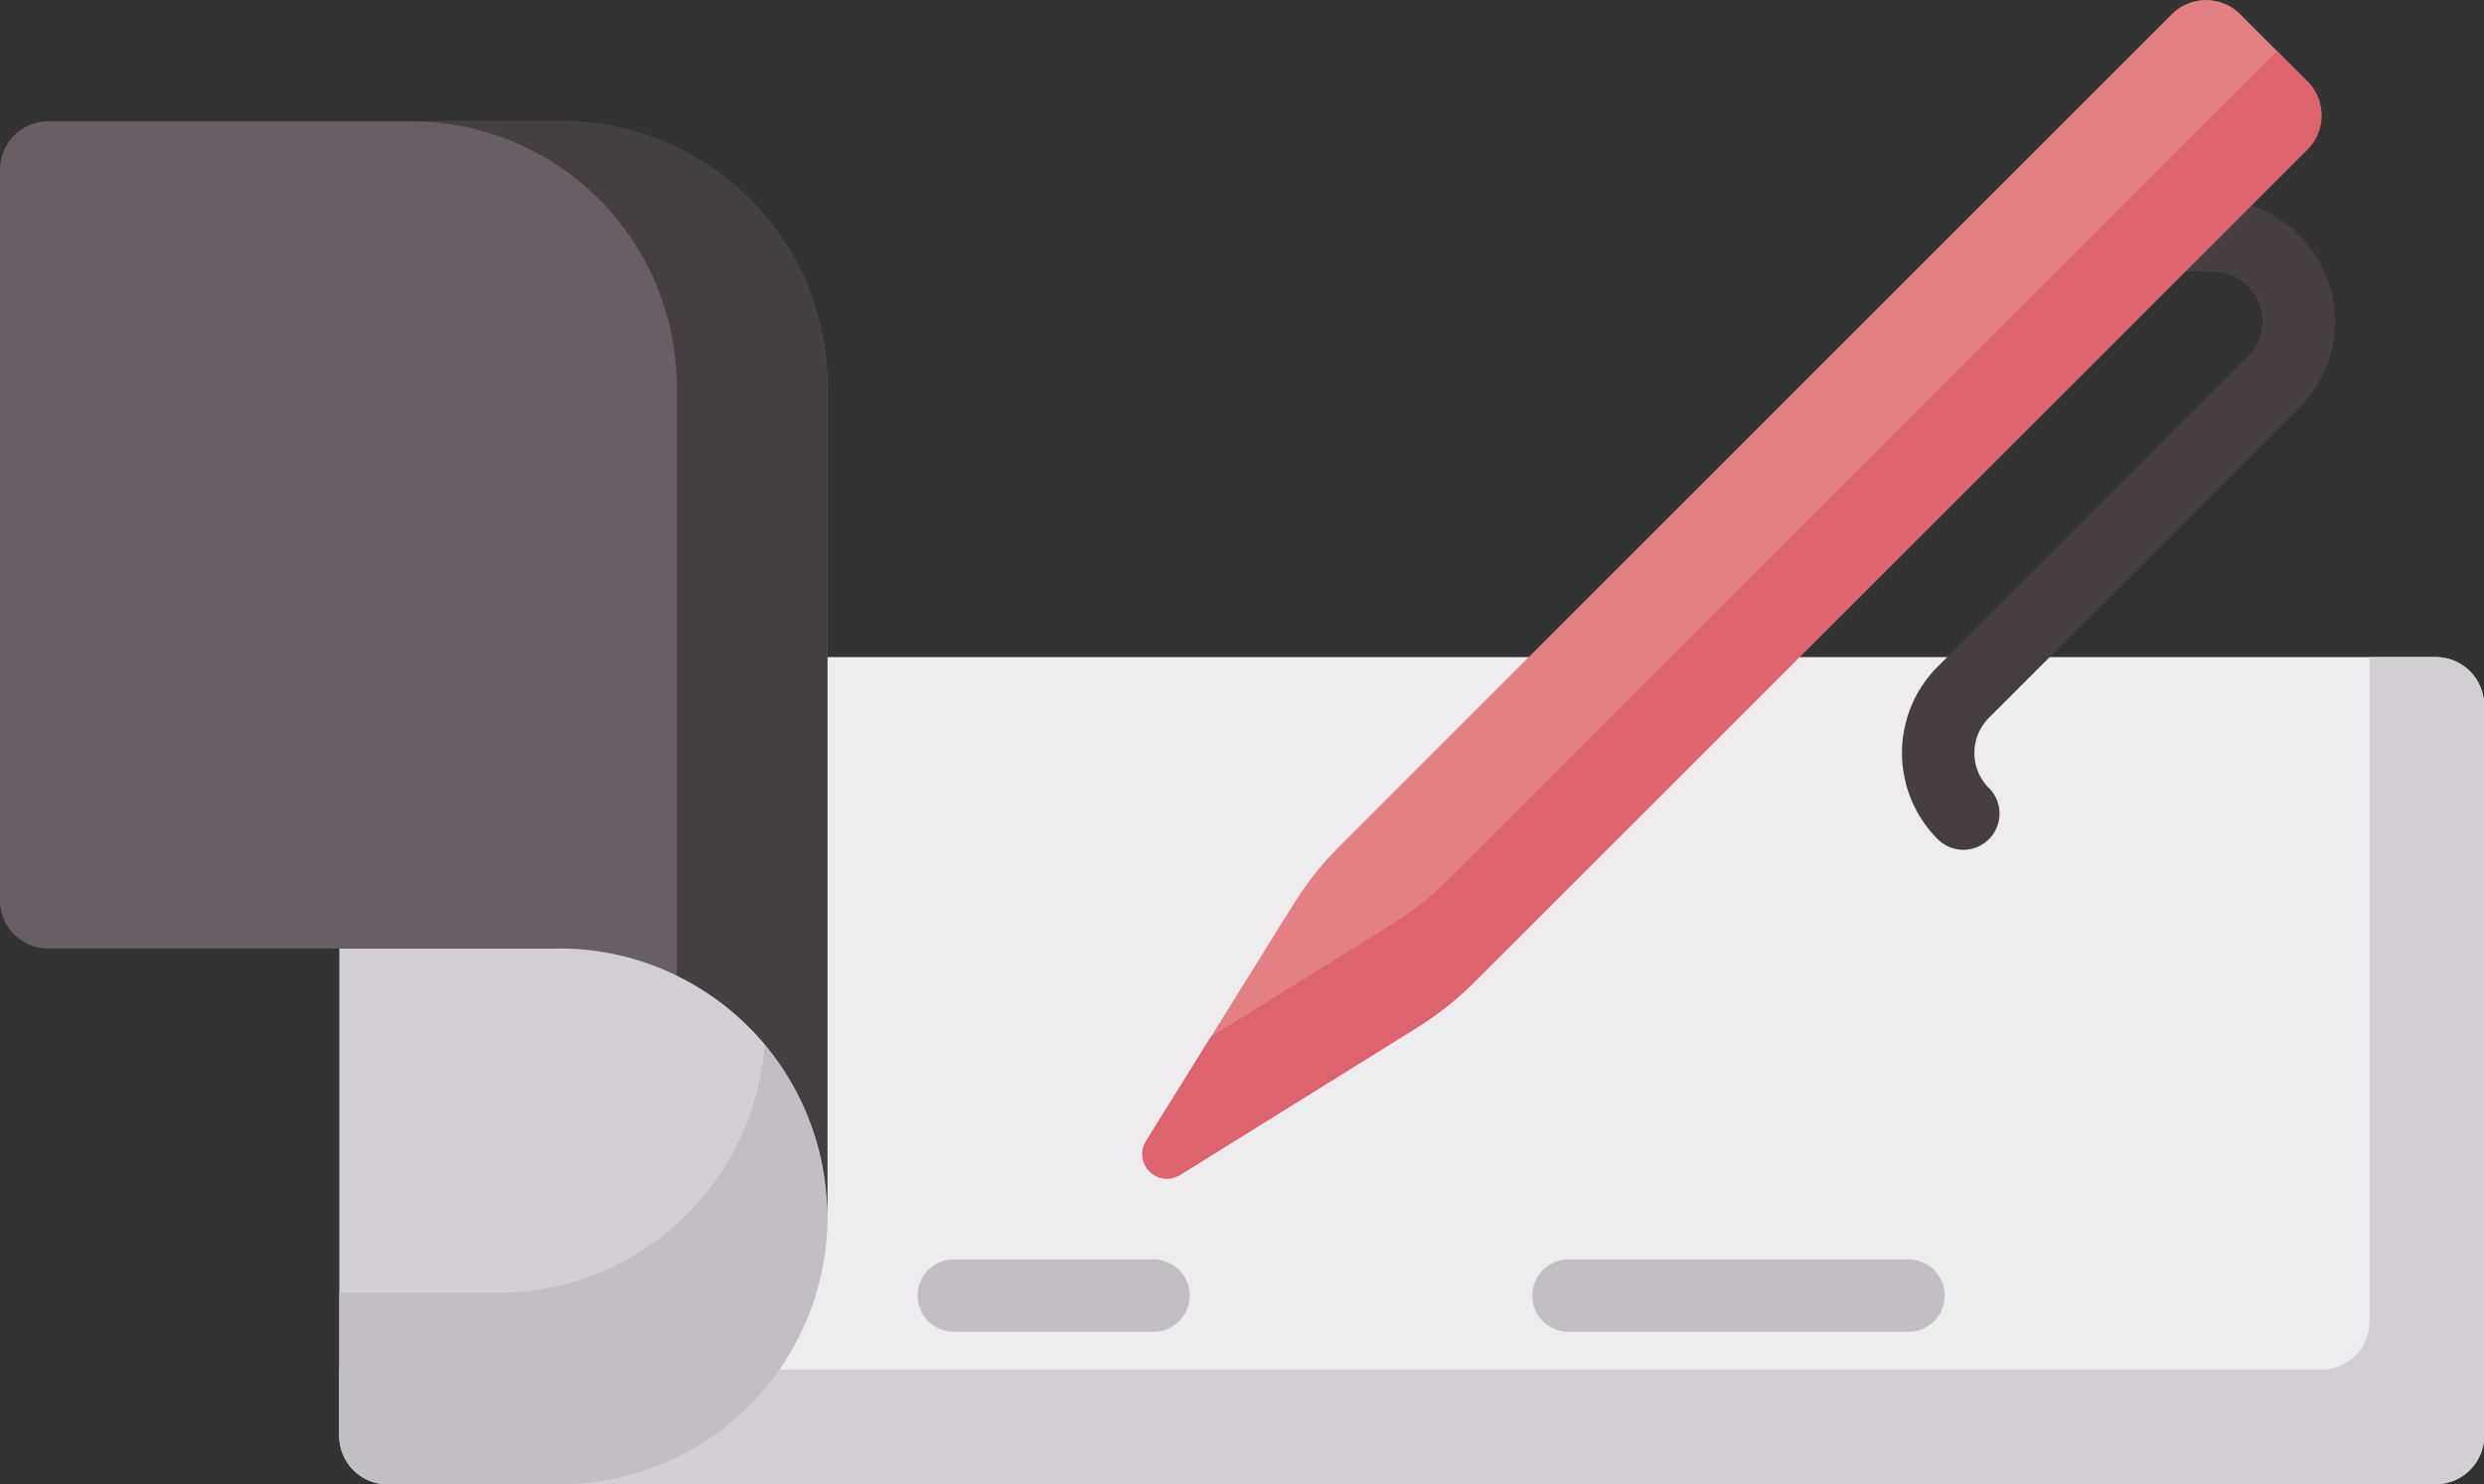 <svg xmlns="http://www.w3.org/2000/svg" width="75.99" height="45.419" viewBox="0 0 75.99 45.419"><rect x="0" y="0" width="75.99" height="45.419" fill="#333333" stroke="none"/><defs><style>.a{fill:#efecef;}.b{fill:#d3ced5;}.c{fill:#c3bec6;}.d{fill:#695e66;}.e{fill:#453e43;}.f{fill:#463e43;}.g{fill:#e28086;}.h{fill:#dd636e;}</style></defs><g transform="translate(17.113 20.108)"><path class="a" d="M172.7,263.785H115.3V238.474H172.7a1.484,1.484,0,0,1,1.484,1.484V262.3A1.484,1.484,0,0,1,172.7,263.785Z" transform="translate(-115.304 -238.474)"/></g><g transform="translate(10.381 20.108)"><path class="b" d="M134.073,238.474h-2.026V258.8a1.478,1.478,0,0,1-1.478,1.478H69.941v2.027a1.478,1.478,0,0,0,1.478,1.478h62.655a1.478,1.478,0,0,0,1.478-1.478V239.952a1.478,1.478,0,0,0-1.478-1.478Z" transform="translate(-69.941 -238.474)"/></g><g transform="translate(10.38 29.024)"><path class="b" d="M76.673,314.942H71.418a1.478,1.478,0,0,1-1.478-1.478V298.547H84.131l.739,8.2A8.2,8.2,0,0,1,76.673,314.942Z" transform="translate(-69.94 -298.547)"/></g><g transform="translate(10.381 29.024)"><path class="c" d="M84.832,305.155l-2.07-6.608.211,2.338a8.2,8.2,0,0,1-8.2,8.2H69.941v4.382a1.478,1.478,0,0,0,1.478,1.478h5.255a8.2,8.2,0,0,0,8.2-8.2v-.391Z" transform="translate(-69.941 -298.547)"/></g><g transform="translate(0 3.714)"><path class="d" d="M17.184,128.012H1.478A1.478,1.478,0,0,0,0,129.49v22.355a1.478,1.478,0,0,0,1.478,1.478H17.113a8.2,8.2,0,0,1,8.2,8.2V136.139A8.127,8.127,0,0,0,17.184,128.012Z" transform="translate(0 -128.012)"/></g><g transform="translate(12.576 3.714)"><path class="e" d="M89.342,128.012H84.734a8.127,8.127,0,0,1,8.127,8.127v18.01a8.2,8.2,0,0,1,4.608,7.371V136.139A8.127,8.127,0,0,0,89.342,128.012Z" transform="translate(-84.734 -128.012)"/></g><g transform="translate(58.184 6.073)"><path class="f" d="M393.9,163.841a1.105,1.105,0,0,1-.784-.325,3.738,3.738,0,0,1,0-5.28l9.492-9.491a1.518,1.518,0,0,0-1.031-2.59l-1.016-.028a1.108,1.108,0,0,1,.03-2.216h.032l1.016.029a3.734,3.734,0,0,1,2.536,6.373l-9.492,9.491a1.519,1.519,0,0,0,0,2.146,1.108,1.108,0,0,1-.784,1.892Z" transform="translate(-392.023 -143.91)"/></g><g transform="translate(34.941)"><path class="g" d="M243.814,134.448l-7.235,4.5a.754.754,0,0,1-1.038-1.038l4.5-7.235a9.993,9.993,0,0,1,1.419-1.788l25.462-25.462a1.477,1.477,0,0,1,2.09,0l2.054,2.054a1.477,1.477,0,0,1,0,2.09L245.6,133.029a9.98,9.98,0,0,1-1.788,1.419Z" transform="translate(-235.422 -102.991)"/></g><g transform="translate(34.941 1.564)"><path class="h" d="M271.063,114.453l-.922-.922L244.83,138.842a9.982,9.982,0,0,1-1.788,1.419l-5.517,3.43-1.986,3.193a.754.754,0,0,0,1.038,1.038l7.235-4.5a9.989,9.989,0,0,0,1.788-1.419l25.462-25.462A1.477,1.477,0,0,0,271.063,114.453Z" transform="translate(-235.421 -113.531)"/></g><g transform="translate(28.071 38.539)"><path class="c" d="M196.351,364.868h-6.109a1.108,1.108,0,1,1,0-2.216h6.109a1.108,1.108,0,0,1,0,2.216Z" transform="translate(-189.134 -362.652)"/></g><g transform="translate(46.876 38.539)"><path class="c" d="M327.341,364.868h-10.4a1.108,1.108,0,1,1,0-2.216h10.4a1.108,1.108,0,1,1,0,2.216Z" transform="translate(-315.833 -362.652)"/></g></svg>